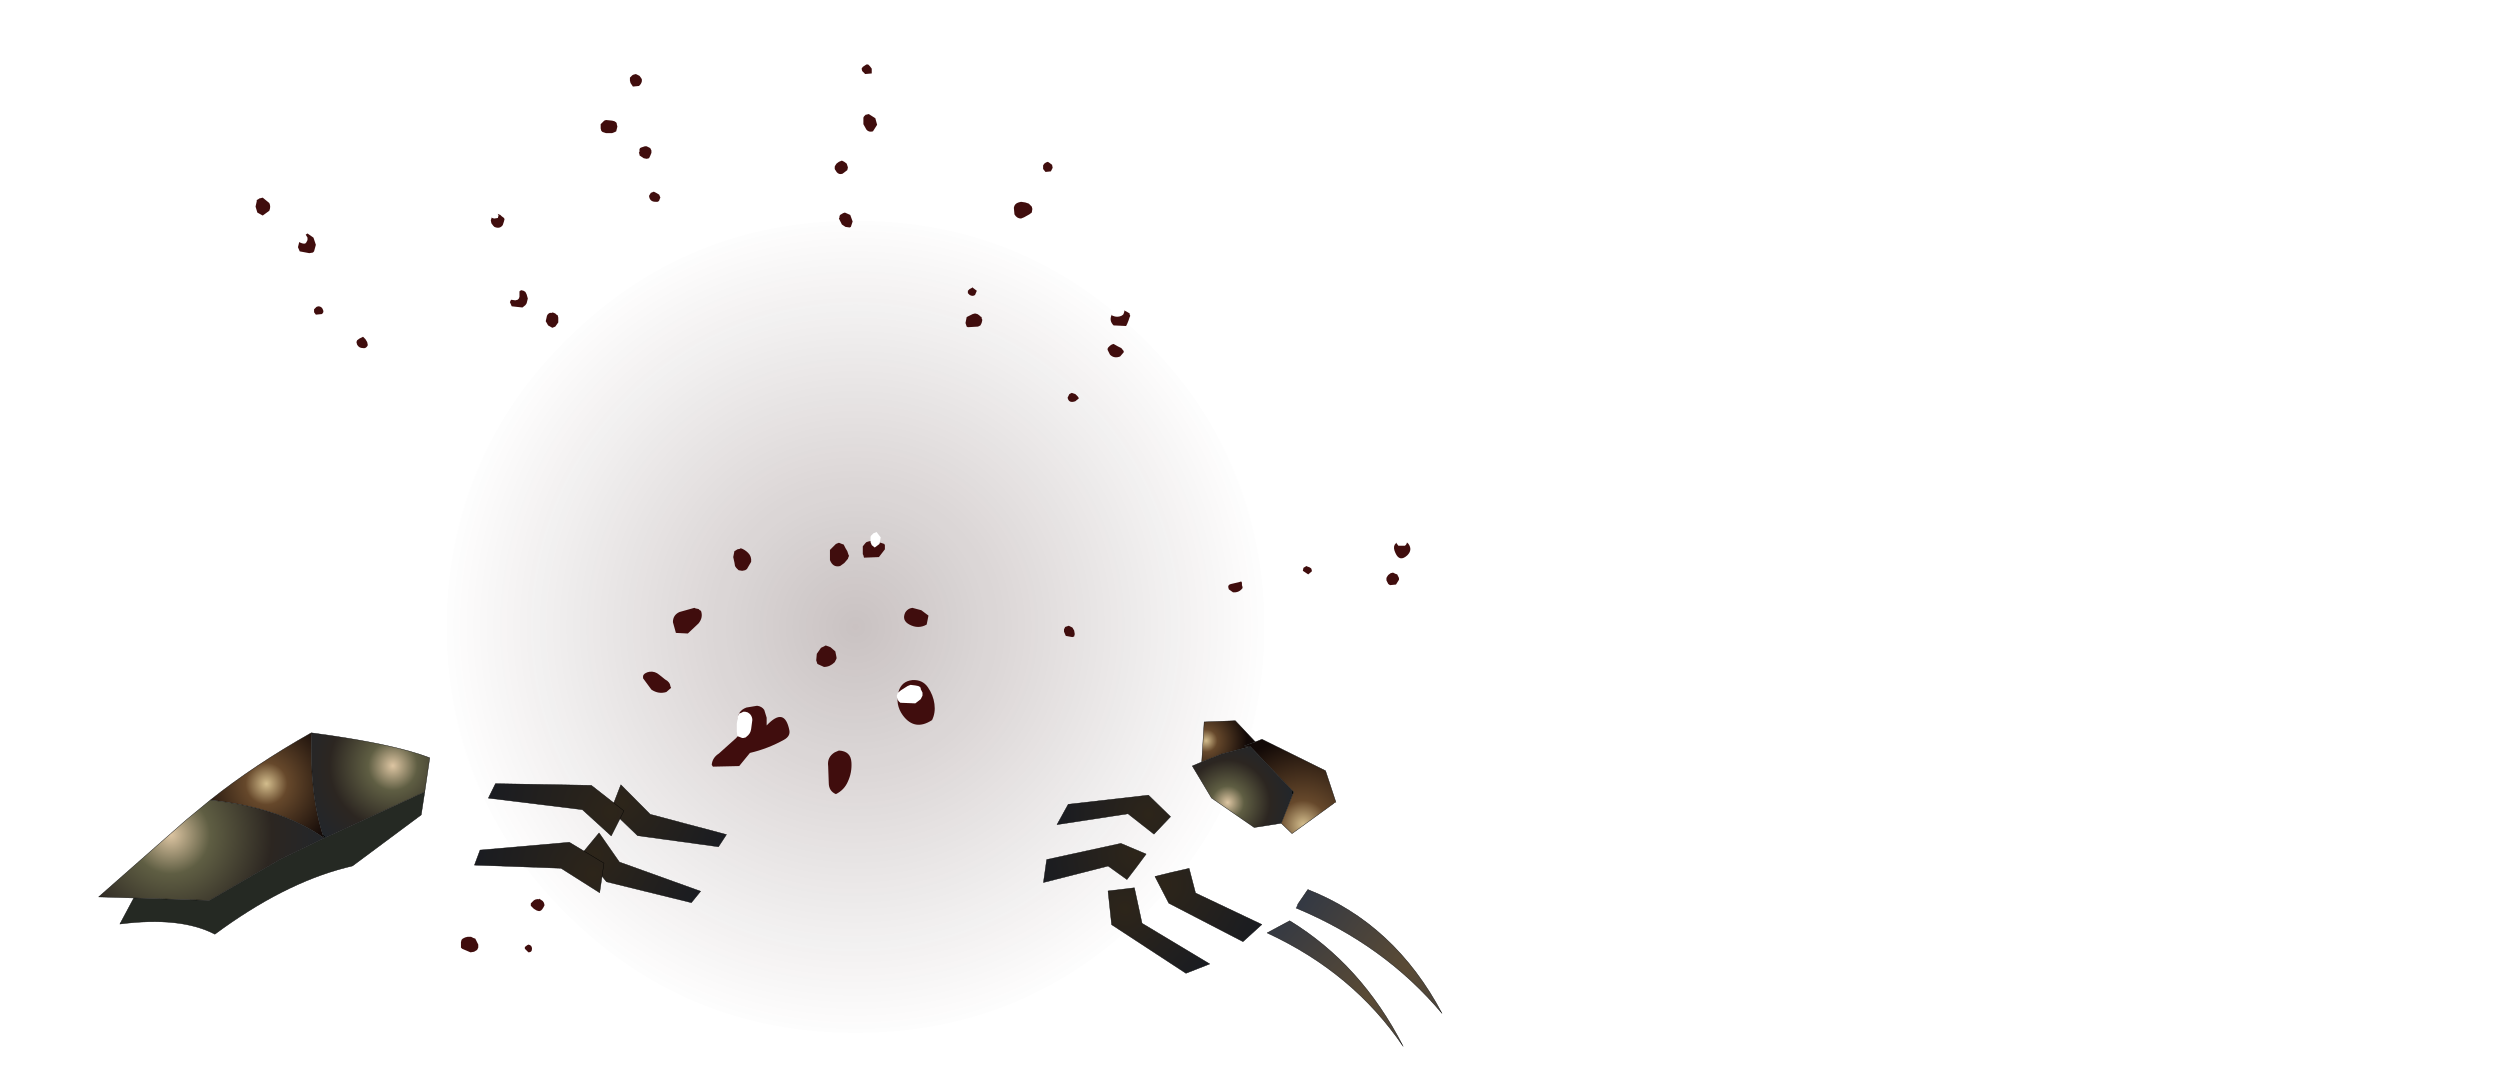 <?xml version="1.0" encoding="UTF-8" standalone="no"?>
<svg xmlns:ffdec="https://www.free-decompiler.com/flash" xmlns:xlink="http://www.w3.org/1999/xlink" ffdec:objectType="frame" height="182.2px" width="418.7px" xmlns="http://www.w3.org/2000/svg">
  <g transform="matrix(2.0, 0.0, 0.0, 2.0, 141.8, 83.6)">
    <use ffdec:characterId="144" height="19.95" id="shadower" transform="matrix(1.276, 0.188, 0.014, 0.731, -40.819, 19.66)" width="65.05" xlink:href="#sprite0"/>
    <use ffdec:characterId="161" height="55.6" transform="matrix(1.223, 0.0, 0.0, 1.223, -33.502, -23.308)" width="56.0" xlink:href="#sprite1"/>
    <use ffdec:characterId="2630" height="74.35" transform="matrix(1.0, 0.0, 0.0, 1.0, -49.5, -36.4)" width="96.7" xlink:href="#shape2"/>
    <filter id="filter0"/>
    <use ffdec:characterId="2611" filter="url(#filter0)" height="15.7" id="hand2" transform="matrix(-0.113, 0.596, -0.596, -0.113, 27.388, 25.188)" width="14.55" xlink:href="#sprite2"/>
    <filter id="filter1"/>
    <use ffdec:characterId="2617" filter="url(#filter1)" height="17.95" id="leg4" transform="matrix(0.196, -0.575, 0.575, 0.196, -22.639, 31.18)" width="13.3" xlink:href="#sprite4"/>
    <filter id="filter2"/>
    <use ffdec:characterId="2623" filter="url(#filter2)" height="21.15" id="chest" transform="matrix(0.474, -0.468, 0.468, 0.474, -62.874, 33.541)" width="42.4" xlink:href="#sprite6"/>
    <filter id="filter3"/>
    <use ffdec:characterId="2620" filter="url(#filter3)" height="14.4" id="foot1" transform="matrix(-0.668, 0.026, -0.026, -0.668, 41.067, 27.858)" width="17.8" xlink:href="#sprite8"/>
    <filter id="filter4"/>
    <use ffdec:characterId="2617" filter="url(#filter4)" height="17.95" id="leg3" transform="matrix(-0.07, 0.663, -0.663, -0.07, -18.462, 24.276)" width="13.3" xlink:href="#sprite4"/>
    <filter id="filter5"/>
    <use ffdec:characterId="2614" filter="url(#filter5)" height="23.0" id="head" transform="matrix(-0.556, 0.369, -0.369, -0.556, 50.241, 43.404)" width="12.9" xlink:href="#sprite10"/>
    <filter id="filter6"/>
    <use ffdec:characterId="2611" filter="url(#filter6)" height="15.7" id="hand1" transform="matrix(0.514, -0.425, 0.425, 0.514, 20.68, 33.808)" width="14.55" xlink:href="#sprite2"/>
  </g>
  <defs>
    <g id="sprite0" transform="matrix(1.0, 0.0, 0.0, 1.0, 32.5, 9.95)">
      <use ffdec:characterId="143" height="19.95" transform="matrix(1.0, 0.0, 0.0, 1.0, -32.5, -9.95)" width="65.05" xlink:href="#shape0"/>
    </g>
    <g id="shape0" transform="matrix(1.0, 0.0, 0.0, 1.0, 32.5, 9.95)">
      <path d="M1.45 8.25 Q-12.05 10.55 -22.0 9.8 -31.85 9.0 -32.45 5.6 -33.05 2.2 -24.0 -1.85 -14.9 -5.9 -1.4 -8.2 12.1 -10.55 22.0 -9.75 31.95 -9.0 32.5 -5.6 33.1 -2.2 24.0 1.85 14.95 5.9 1.45 8.25" fill="url(#gradient0)" fill-rule="evenodd" stroke="none"/>
    </g>
    <radialGradient cx="0" cy="0" gradientTransform="matrix(0.043, -0.007, 0.002, 0.011, 0.05, 0.0)" gradientUnits="userSpaceOnUse" id="gradient0" r="819.2" spreadMethod="pad">
      <stop offset="0.333" stop-color="#000000" stop-opacity="0.0"/>
      <stop offset="0.863" stop-color="#000000" stop-opacity="0.0"/>
      <stop offset="1.0" stop-color="#000000" stop-opacity="0.0"/>
    </radialGradient>
    <g id="sprite1" transform="matrix(1.0, 0.0, 0.0, 1.0, 28.0, 27.8)">
      <use ffdec:characterId="160" height="55.6" transform="matrix(1.0, 0.0, 0.0, 1.0, -28.0, -27.8)" width="56.0" xlink:href="#shape1"/>
    </g>
    <g id="shape1" transform="matrix(1.0, 0.0, 0.0, 1.0, 28.0, 27.8)">
      <path d="M0.0 -27.8 Q11.6 -27.8 19.8 -19.65 28.0 -11.5 28.0 0.0 28.0 11.5 19.8 19.65 11.6 27.8 0.0 27.8 -11.6 27.8 -19.8 19.65 -28.0 11.5 -28.0 0.0 -28.0 -11.5 -19.8 -19.65 -11.6 -27.8 0.0 -27.8" fill="url(#gradient1)" fill-rule="evenodd" stroke="none"/>
    </g>
    <radialGradient cx="0" cy="0" gradientTransform="matrix(0.035, 0.0, 0.0, 0.035, 0.0, 0.0)" gradientUnits="userSpaceOnUse" id="gradient1" r="819.2" spreadMethod="pad">
      <stop offset="0.0" stop-color="#270909" stop-opacity="0.247"/>
      <stop offset="1.0" stop-color="#270909" stop-opacity="0.0"/>
    </radialGradient>
    <g id="shape2" transform="matrix(1.0, 0.0, 0.0, 1.0, 49.5, 36.4)">
      <path d="M1.8 -36.4 L1.95 -36.25 2.1 -36.05 2.1 -35.75 2.1 -35.65 1.55 -35.6 1.3 -35.85 1.25 -36.05 1.35 -36.2 1.65 -36.4 1.8 -36.4 M1.85 -32.25 L2.4 -31.9 2.55 -31.35 2.2 -30.8 Q1.85 -30.7 1.65 -30.95 L1.4 -31.4 1.4 -31.95 1.45 -32.05 1.5 -32.1 1.6 -32.2 1.65 -32.2 1.85 -32.25 M0.1 -27.8 L0.1 -27.75 0.05 -27.55 -0.35 -27.25 Q-0.65 -27.15 -0.85 -27.4 L-0.9 -27.5 -0.95 -27.55 -1.0 -27.65 -1.0 -27.75 -1.0 -27.85 -0.95 -27.95 -0.85 -28.1 -0.65 -28.25 -0.4 -28.35 -0.2 -28.25 0.0 -28.1 0.1 -27.8 M14.6 -24.9 L14.95 -24.85 15.25 -24.75 15.5 -24.5 15.55 -24.3 15.5 -24.0 15.3 -23.85 14.85 -23.6 14.6 -23.5 Q14.25 -23.5 14.05 -23.85 L14.0 -24.4 Q14.05 -24.75 14.4 -24.85 L14.6 -24.9 M16.85 -28.25 L17.0 -28.15 17.2 -28.0 17.25 -27.75 17.2 -27.65 17.1 -27.45 16.65 -27.4 16.45 -27.65 16.45 -27.75 16.45 -27.85 16.45 -27.95 16.55 -28.1 16.7 -28.2 16.85 -28.25 M10.3 -17.1 L10.15 -17.25 10.15 -17.35 10.15 -17.45 10.3 -17.6 10.5 -17.7 10.5 -17.75 10.9 -17.45 10.75 -17.1 Q10.55 -16.95 10.3 -17.1 M10.95 -15.5 L11.1 -15.4 11.2 -15.3 11.3 -15.25 11.3 -15.15 11.35 -15.05 11.35 -14.95 11.3 -14.75 11.2 -14.55 11.0 -14.45 10.15 -14.4 10.05 -14.45 9.95 -14.75 10.05 -15.25 10.55 -15.5 10.75 -15.55 10.95 -15.5 M0.25 -22.75 L-0.1 -22.8 -0.4 -23.0 -0.6 -23.4 -0.65 -23.5 -0.6 -23.6 -0.6 -23.7 -0.55 -23.8 -0.3 -23.95 -0.15 -24.0 0.3 -23.8 0.5 -23.25 0.35 -22.8 0.25 -22.75 M19.0 -8.85 L19.15 -8.8 19.35 -8.6 19.45 -8.45 19.15 -8.2 Q18.6 -8.0 18.5 -8.5 L18.65 -8.8 18.85 -8.9 19.0 -8.85 M23.05 -15.8 L23.25 -15.8 23.45 -15.7 23.7 -15.55 23.7 -15.45 23.75 -15.35 23.7 -15.25 23.6 -14.95 23.5 -14.7 23.4 -14.5 22.35 -14.55 Q21.95 -14.95 22.2 -15.45 22.3 -15.7 22.55 -15.75 L22.85 -15.85 23.05 -15.8 M22.35 -13.0 L22.7 -12.8 23.0 -12.65 23.2 -12.4 23.2 -12.3 22.9 -11.95 Q22.4 -11.75 22.05 -12.1 L21.85 -12.5 21.85 -12.6 21.9 -12.7 22.05 -12.85 22.2 -12.95 22.35 -13.0 M46.95 3.65 L47.05 3.75 Q47.4 4.25 46.95 4.7 46.3 5.3 45.95 4.5 45.55 3.65 46.5 3.5 L46.75 3.55 46.95 3.65 M45.55 6.2 L45.75 6.15 45.95 6.25 46.1 6.3 46.2 6.5 46.25 6.6 46.25 6.75 46.0 7.15 45.5 7.2 45.35 7.1 45.3 7.0 45.2 6.8 45.2 6.6 45.25 6.5 45.35 6.35 45.55 6.2 M38.25 5.75 L38.5 5.6 38.6 5.65 38.75 5.7 38.9 5.8 38.95 5.95 38.95 6.05 38.65 6.3 38.2 6.0 38.25 5.75 M33.05 6.9 L33.1 7.0 33.1 7.2 33.15 7.35 33.15 7.45 Q32.85 7.85 32.35 7.8 L32.0 7.55 31.95 7.35 Q31.95 7.15 32.2 7.1 L32.85 6.95 33.0 6.9 33.05 6.9 M18.6 10.6 L18.9 10.75 19.05 11.0 19.1 11.3 19.05 11.5 18.9 11.55 18.35 11.45 18.2 11.1 18.2 11.0 18.2 10.9 18.3 10.7 18.45 10.65 18.6 10.6 M2.35 3.55 L2.5 3.6 2.85 3.65 3.15 3.75 3.2 3.85 3.2 4.2 2.7 4.85 1.45 4.9 1.4 4.7 1.35 4.6 1.35 4.5 1.35 4.35 1.35 3.95 1.55 3.7 1.65 3.6 1.8 3.55 2.0 3.5 2.35 3.55 M0.2 4.75 L0.15 4.85 0.1 5.0 -0.2 5.35 -0.55 5.6 Q-1.15 5.75 -1.4 5.1 L-1.4 4.25 -0.9 3.75 -0.65 3.65 -0.4 3.75 -0.25 3.8 -0.2 3.9 -0.1 4.1 0.05 4.35 0.15 4.65 0.2 4.75 M5.5 9.1 L6.25 9.3 6.85 9.75 6.7 10.5 Q6.0 10.9 5.25 10.5 4.6 10.15 4.9 9.5 5.05 9.25 5.3 9.15 L5.5 9.1 M0.1 23.65 Q-0.2 24.35 -0.9 24.7 -1.5 24.45 -1.5 23.75 L-1.55 22.35 Q-1.65 21.6 -1.0 21.2 L-0.65 21.05 Q0.35 21.1 0.4 22.05 0.45 22.9 0.1 23.65 M6.8 15.75 Q7.25 16.4 7.35 17.15 7.45 17.9 7.15 18.5 5.7 19.45 4.7 18.1 4.05 17.2 4.35 16.1 4.6 15.25 5.5 15.15 6.35 15.1 6.8 15.75 M-49.15 -25.2 L-49.1 -25.2 -48.9 -25.25 -48.35 -24.8 Q-48.2 -24.5 -48.35 -24.15 L-48.9 -23.75 -49.35 -24.0 -49.5 -24.5 -49.4 -24.95 -49.4 -25.05 -49.3 -25.1 -49.15 -25.2 M-45.15 -22.25 L-44.65 -21.9 -44.45 -21.3 -44.6 -20.75 -44.7 -20.65 -45.0 -20.6 -45.8 -20.75 -45.95 -21.1 -45.8 -21.7 -45.3 -22.15 -45.15 -22.25 M-43.95 -15.5 L-44.45 -15.45 -44.6 -15.65 -44.6 -15.9 -44.4 -16.1 -44.25 -16.15 Q-43.95 -16.15 -43.85 -15.85 -43.75 -15.65 -43.95 -15.5 M-41.05 -13.15 L-41.0 -13.3 -40.8 -13.45 -40.5 -13.6 -40.3 -13.4 -40.15 -13.15 -40.1 -12.9 -40.15 -12.8 Q-40.3 -12.6 -40.5 -12.65 -40.85 -12.65 -41.0 -12.95 L-41.05 -13.15 M-17.45 -35.5 L-17.35 -35.45 -17.2 -35.25 -17.15 -35.15 -17.15 -35.0 Q-17.2 -34.75 -17.4 -34.6 L-17.9 -34.55 -18.0 -34.7 -18.1 -34.85 -18.15 -35.05 -18.15 -35.3 -18.05 -35.4 -17.95 -35.5 -17.85 -35.55 -17.65 -35.6 -17.45 -35.5 M-19.25 -31.0 L-19.3 -30.8 -19.4 -30.75 -19.65 -30.65 -20.15 -30.65 -20.45 -30.75 -20.55 -30.85 -20.6 -31.05 -20.6 -31.4 -20.3 -31.7 -20.15 -31.75 -19.65 -31.7 -19.45 -31.65 -19.3 -31.55 -19.25 -31.45 -19.25 -31.4 -19.2 -31.2 -19.25 -31.0 M-16.55 -29.45 L-16.45 -29.4 -16.4 -29.3 -16.35 -29.2 -16.35 -29.0 -16.45 -28.75 -16.55 -28.55 -16.75 -28.5 -17.0 -28.55 -17.3 -28.75 -17.35 -28.8 -17.35 -28.9 -17.4 -29.0 -17.35 -29.1 -17.35 -29.3 -17.3 -29.4 -17.2 -29.45 -17.05 -29.5 -16.9 -29.55 -16.75 -29.55 -16.55 -29.45 M-15.95 -25.65 L-15.7 -25.5 -15.6 -25.25 -15.65 -25.15 Q-15.7 -24.85 -16.0 -24.9 -16.5 -24.9 -16.55 -25.4 L-16.4 -25.65 -16.15 -25.75 -15.95 -25.65 M-28.7 -23.25 L-28.8 -22.95 Q-29.05 -22.6 -29.5 -22.8 L-29.6 -22.9 -29.75 -23.1 -29.8 -23.35 -29.7 -23.65 -29.6 -23.7 -29.5 -23.8 -29.25 -23.85 -29.25 -23.9 -29.0 -23.8 -28.9 -23.7 -28.7 -23.55 -28.65 -23.45 -28.7 -23.25 M-27.15 -16.05 L-28.05 -16.15 -28.2 -16.5 -27.9 -17.15 -27.25 -17.5 -27.05 -17.45 -26.9 -17.35 -26.8 -17.15 -26.7 -16.8 -26.8 -16.4 -26.9 -16.25 -27.15 -16.05 M-24.65 -15.65 L-24.4 -15.55 -24.3 -15.45 -24.2 -15.4 -24.15 -15.2 -24.15 -14.8 -24.4 -14.45 -24.65 -14.35 -25.0 -14.55 -25.2 -14.9 -25.1 -15.35 -25.05 -15.45 -24.95 -15.55 -24.85 -15.6 -24.65 -15.6 -24.65 -15.65 M-9.3 4.3 L-9.15 4.2 -8.9 4.15 -8.9 4.1 Q-8.55 4.2 -8.25 4.5 -7.95 4.8 -8.0 5.25 L-8.35 5.85 -8.5 5.95 -8.75 6.0 -9.05 5.95 -9.15 5.85 -9.25 5.75 -9.35 5.6 -9.4 5.3 -9.5 4.85 -9.4 4.35 -9.3 4.3 M-12.4 9.2 L-12.3 9.3 -12.2 9.35 Q-12.0 9.9 -12.4 10.4 L-13.3 11.25 -14.3 11.2 -14.55 10.3 Q-14.55 9.7 -14.0 9.45 L-12.75 9.1 -12.65 9.15 -12.4 9.2 M-14.7 15.8 L-15.1 16.15 Q-15.75 16.35 -16.35 15.95 L-17.05 15.0 -17.05 14.9 -17.05 14.8 -17.0 14.7 -16.9 14.6 -16.7 14.5 -16.5 14.45 Q-16.05 14.4 -15.7 14.7 L-15.2 15.1 Q-14.8 15.3 -14.75 15.7 L-14.7 15.8 M-10.7 21.3 L-9.25 20.0 -8.8 19.45 -8.75 19.35 -9.1 18.6 Q-9.2 17.75 -8.4 17.45 L-7.5 17.3 Q-7.1 17.35 -6.9 17.65 L-6.7 18.3 -6.7 18.95 Q-5.2 17.35 -4.8 19.35 -4.7 19.85 -5.25 20.15 -6.6 20.9 -8.1 21.25 L-9.0 22.35 -11.2 22.4 -11.3 22.25 Q-11.25 21.65 -10.7 21.3 M-2.15 12.45 L-1.75 12.25 -1.35 12.4 -0.95 12.75 -0.85 13.25 -0.85 13.35 -1.0 13.65 Q-1.4 14.05 -1.9 14.05 L-2.45 13.8 -2.55 13.5 -2.5 12.95 -2.15 12.45 M-25.6 33.55 L-25.45 33.65 -25.35 33.8 -25.3 34.0 -25.35 34.1 -25.4 34.2 -25.5 34.35 -25.6 34.45 -25.75 34.5 -25.95 34.45 -26.2 34.3 -26.45 34.05 -26.45 33.95 -26.45 33.85 -26.3 33.7 Q-26.1 33.45 -25.75 33.5 L-25.75 33.45 -25.6 33.55 M-32.05 36.75 L-31.95 36.7 -31.75 36.65 -31.65 36.65 -31.45 36.65 -31.25 36.75 -31.1 36.8 -31.0 37.0 -30.95 37.1 -30.85 37.3 -30.85 37.55 -30.95 37.75 -31.2 37.9 -31.5 37.95 -32.2 37.65 -32.3 37.55 -32.3 37.45 -32.3 37.4 -32.3 37.3 -32.3 37.1 -32.25 36.9 -32.15 36.8 -32.05 36.75 M-26.35 37.65 Q-26.35 37.95 -26.65 37.95 L-26.95 37.65 -26.95 37.55 -26.95 37.5 -26.75 37.35 -26.65 37.3 Q-26.35 37.35 -26.35 37.65" fill="#400d0d" fill-rule="evenodd" stroke="none"/>
      <path d="M23.05 -16.25 L23.15 -16.2 23.2 -16.1 23.25 -16.0 23.25 -15.9 23.25 -15.7 23.2 -15.55 23.15 -15.45 23.0 -15.35 Q22.65 -15.2 22.3 -15.35 L22.2 -15.4 22.15 -15.5 22.1 -15.6 22.1 -15.8 22.15 -15.95 22.2 -16.15 22.3 -16.25 22.45 -16.3 22.6 -16.35 22.85 -16.35 23.05 -16.25 M46.45 3.05 L46.6 3.0 46.85 3.2 46.95 3.45 46.9 3.7 46.85 3.8 46.75 3.9 46.2 3.9 46.05 3.7 46.05 3.6 46.0 3.5 46.05 3.4 46.1 3.3 46.2 3.2 46.3 3.15 46.35 3.05 46.45 3.05 M2.25 2.85 L2.4 2.8 2.5 2.75 2.85 3.2 2.75 3.75 2.35 4.05 2.1 3.85 2.0 3.6 2.0 3.25 2.0 3.15 2.05 3.05 2.25 2.85 M6.35 16.45 L6.2 16.75 5.75 17.1 4.5 17.05 Q4.2 16.85 4.2 16.45 L4.25 16.3 4.3 16.2 4.55 16.0 5.1 15.65 5.35 15.55 5.75 15.6 6.0 15.65 6.1 15.7 6.2 15.8 6.2 15.9 6.35 16.2 6.35 16.45 M-45.3 -22.15 L-45.15 -21.9 -45.15 -21.8 -45.15 -21.7 -45.2 -21.6 -45.25 -21.5 -45.35 -21.4 -45.5 -21.4 Q-45.75 -21.45 -45.95 -21.6 L-46.1 -22.0 -45.75 -22.3 -45.5 -22.3 -45.3 -22.15 M-29.45 -24.15 L-29.25 -23.95 -29.15 -23.75 -29.2 -23.6 -29.2 -23.55 -29.5 -23.5 Q-29.9 -23.55 -29.75 -23.9 L-29.55 -24.1 -29.45 -24.15 M-27.4 -17.25 L-27.4 -16.95 -27.45 -16.8 -27.55 -16.7 -27.75 -16.65 -28.1 -16.7 -28.2 -16.8 -28.3 -16.9 -28.35 -16.95 -28.4 -17.15 -28.35 -17.45 -28.3 -17.55 -28.2 -17.6 -28.1 -17.7 -27.9 -17.75 -27.9 -17.8 -27.75 -17.75 -27.55 -17.7 -27.45 -17.65 -27.4 -17.55 -27.4 -17.45 -27.4 -17.25 M-8.5 17.8 L-8.3 17.85 -8.15 17.95 -8.05 18.05 Q-7.9 18.25 -7.9 18.5 L-8.0 19.25 Q-8.05 19.65 -8.4 19.9 L-8.45 19.95 -8.65 20.0 -8.75 20.0 -9.0 19.9 -9.15 19.85 -9.2 19.45 -9.2 18.8 -9.1 18.15 -9.0 17.95 -8.85 17.9 -8.65 17.8 -8.5 17.8" fill="#ffffff" fill-rule="evenodd" stroke="none"/>
    </g>
    <g id="sprite2" transform="matrix(1.0, 0.0, 0.0, 1.0, 8.5, 5.75)">
      <use ffdec:characterId="2610" height="15.7" transform="matrix(1.0, 0.0, 0.0, 1.0, -8.5, -5.75)" width="14.55" xlink:href="#sprite3"/>
    </g>
    <g id="sprite3" transform="matrix(1.0, 0.0, 0.0, 1.0, 8.5, 5.75)">
      <use ffdec:characterId="2609" height="15.7" transform="matrix(1.0, 0.0, 0.0, 1.0, -8.5, -5.75)" width="14.55" xlink:href="#shape3"/>
    </g>
    <g id="shape3" transform="matrix(1.0, 0.0, 0.0, 1.0, 8.5, 5.75)">
      <path d="M-6.15 -5.75 L-3.35 -3.95 -5.45 0.1 -2.15 9.45 -5.2 8.45 -8.5 -2.2 -6.15 -5.75" fill="url(#gradient2)" fill-rule="evenodd" stroke="none"/>
      <path d="M2.15 1.45 L6.05 9.8 2.85 9.95 -1.25 0.3 -0.45 -3.4 Q1.55 -2.45 3.5 -1.45 L2.15 1.45" fill="url(#gradient3)" fill-rule="evenodd" stroke="none"/>
      <path d="M-6.15 -5.75 L-8.5 -2.2 -5.2 8.45 -2.15 9.45 -5.45 0.1 -3.35 -3.95 -6.15 -5.75 M2.15 1.45 L3.5 -1.45 Q1.55 -2.45 -0.45 -3.4 L-1.25 0.3 2.85 9.95 6.05 9.8 2.15 1.45 Z" fill="none" stroke="#000000" stroke-linecap="round" stroke-linejoin="round" stroke-width="0.05"/>
    </g>
    <radialGradient cx="0" cy="0" gradientTransform="matrix(0.015, 0.0, 0.0, 0.015, -5.9, -2.7)" gradientUnits="userSpaceOnUse" id="gradient2" r="819.2" spreadMethod="pad">
      <stop offset="0.0" stop-color="#2d251a"/>
      <stop offset="1.0" stop-color="#1a1c21"/>
    </radialGradient>
    <radialGradient cx="0" cy="0" gradientTransform="matrix(0.016, 0.0, 0.0, 0.016, -0.25, -1.85)" gradientUnits="userSpaceOnUse" id="gradient3" r="819.2" spreadMethod="pad">
      <stop offset="0.0" stop-color="#2d251a"/>
      <stop offset="1.0" stop-color="#1a1c21"/>
    </radialGradient>
    <g id="sprite4" transform="matrix(1.0, 0.0, 0.0, 1.0, 12.5, 5.9)">
      <use ffdec:characterId="2616" height="17.95" transform="matrix(1.0, 0.0, 0.0, 1.0, -12.5, -5.9)" width="13.3" xlink:href="#sprite5"/>
    </g>
    <g id="sprite5" transform="matrix(1.0, 0.0, 0.0, 1.0, 12.5, 5.9)">
      <use ffdec:characterId="2615" height="17.95" transform="matrix(1.0, 0.0, 0.0, 1.0, -12.5, -5.9)" width="13.3" xlink:href="#shape4"/>
    </g>
    <g id="shape4" transform="matrix(1.0, 0.0, 0.0, 1.0, 12.5, 5.9)">
      <path d="M-9.75 -5.9 L-6.45 -4.65 -9.35 -0.7 -9.55 11.2 -11.45 10.5 -12.5 -1.5 -9.75 -5.9" fill="url(#gradient4)" fill-rule="evenodd" stroke="none"/>
      <path d="M-1.75 1.2 L-1.0 12.05 -2.95 11.55 -5.1 0.5 -2.95 -4.1 0.8 -3.95 -1.75 1.2" fill="url(#gradient5)" fill-rule="evenodd" stroke="none"/>
      <path d="M-9.75 -5.9 L-12.5 -1.5 -11.45 10.5 -9.55 11.2 -9.35 -0.7 -6.45 -4.65 -9.75 -5.9 M-1.75 1.2 L0.8 -3.95 -2.95 -4.1 -5.1 0.5 -2.95 11.55 -1.0 12.05 -1.75 1.2 Z" fill="none" stroke="#000000" stroke-linecap="round" stroke-linejoin="round" stroke-width="0.05"/>
    </g>
    <radialGradient cx="0" cy="0" gradientTransform="matrix(0.019, 0.0, 0.0, 0.019, -9.45, -4.25)" gradientUnits="userSpaceOnUse" id="gradient4" r="819.2" spreadMethod="pad">
      <stop offset="0.0" stop-color="#2d251a"/>
      <stop offset="1.0" stop-color="#1a1c21"/>
    </radialGradient>
    <radialGradient cx="0" cy="0" gradientTransform="matrix(0.018, 0.0, 0.0, 0.018, -1.5, -2.9)" gradientUnits="userSpaceOnUse" id="gradient5" r="819.2" spreadMethod="pad">
      <stop offset="0.0" stop-color="#2d251a"/>
      <stop offset="1.0" stop-color="#1a1c21"/>
    </radialGradient>
    <g id="sprite6" transform="matrix(1.0, 0.0, 0.0, 1.0, 27.9, 17.3)">
      <use ffdec:characterId="2622" height="21.15" transform="matrix(1.0, 0.0, 0.0, 1.0, -27.9, -17.3)" width="42.4" xlink:href="#sprite7"/>
    </g>
    <g id="sprite7" transform="matrix(1.0, 0.0, 0.0, 1.0, 27.95, 17.25)">
      <use ffdec:characterId="2621" height="21.15" transform="matrix(1.0, 0.0, 0.0, 1.0, -27.95, -17.25)" width="42.4" xlink:href="#shape5"/>
    </g>
    <g id="shape5" transform="matrix(1.0, 0.0, 0.0, 1.0, 27.95, 17.25)">
      <path d="M-2.1 -2.65 L-2.0 -2.55 -2.05 -2.55 -2.1 -2.6 -2.1 -2.65 -2.05 -2.55 -2.1 -2.65" fill="#999999" fill-rule="evenodd" stroke="none"/>
      <path d="M11.0 2.15 L8.65 3.9 -2.0 2.4 -2.85 1.9 Q-9.85 -2.15 -20.35 -3.65 -21.85 -8.3 -27.95 -12.95 L-24.4 -14.05 -17.85 -7.15 -7.8 -4.55 -2.1 -2.6 -2.05 -2.55 -2.0 -2.55 11.0 2.15" fill="#252923" fill-rule="evenodd" stroke="none"/>
      <path d="M-8.9 -16.05 Q-1.9 -15.3 6.05 -13.15 L6.1 -13.1 Q0.5 -7.9 -2.1 -2.65 -3.25 -9.1 -8.9 -16.05" fill="url(#gradient6)" fill-rule="evenodd" stroke="none"/>
      <path d="M-24.4 -14.05 L-27.45 -17.25 -12.8 -16.4 -8.9 -16.05 Q-3.25 -9.1 -2.1 -2.65 L-2.1 -2.6 -7.8 -4.55 -17.85 -7.15 -24.4 -14.05" fill="url(#gradient7)" fill-rule="evenodd" stroke="none"/>
      <path d="M6.1 -13.1 Q12.45 -4.9 14.45 -0.45 L11.0 2.15 -2.0 -2.55 -2.1 -2.65 Q0.5 -7.9 6.1 -13.1" fill="url(#gradient8)" fill-rule="evenodd" stroke="none"/>
      <path d="M6.1 -13.1 Q12.45 -4.9 14.45 -0.45 L11.0 2.15 8.65 3.9 -2.0 2.4 -2.85 1.9 Q-9.85 -2.15 -20.35 -3.65 -21.85 -8.3 -27.95 -12.95 L-24.4 -14.05 -27.45 -17.25 -12.8 -16.4 -8.9 -16.05 Q-1.9 -15.3 6.05 -13.15 L6.1 -13.1 Q0.5 -7.9 -2.1 -2.65 -3.25 -9.1 -8.9 -16.05 M-2.0 -2.55 L11.0 2.15 M-2.05 -2.55 L-2.0 -2.55 M-2.1 -2.6 L-2.05 -2.55 -2.1 -2.65 M-2.1 -2.6 L-7.8 -4.55 -17.85 -7.15 -24.4 -14.05" fill="none" stroke="#000000" stroke-linecap="round" stroke-linejoin="round" stroke-width="0.05"/>
    </g>
    <radialGradient cx="0" cy="0" gradientTransform="matrix(0.013, 0.0, 0.0, 0.013, -2.45, -12.55)" gradientUnits="userSpaceOnUse" id="gradient6" r="819.2" spreadMethod="pad">
      <stop offset="0.004" stop-color="#d1bb8b"/>
      <stop offset="0.247" stop-color="#66482b"/>
      <stop offset="0.894" stop-color="#120907"/>
    </radialGradient>
    <radialGradient cx="0" cy="0" gradientTransform="matrix(0.024, 0.0, 0.0, 0.024, -15.5, -16.45)" gradientUnits="userSpaceOnUse" id="gradient7" r="819.2" spreadMethod="pad">
      <stop offset="0.0" stop-color="#ddc5a2"/>
      <stop offset="0.251" stop-color="#5f5e43"/>
      <stop offset="0.647" stop-color="#2c2621"/>
      <stop offset="1.0" stop-color="#22262b"/>
      <stop offset="1.0" stop-color="#070a0a"/>
    </radialGradient>
    <radialGradient cx="0" cy="0" gradientTransform="matrix(0.015, 0.0, 0.0, 0.015, 10.45, -3.0)" gradientUnits="userSpaceOnUse" id="gradient8" r="819.2" spreadMethod="pad">
      <stop offset="0.0" stop-color="#ddc5a2"/>
      <stop offset="0.251" stop-color="#5f5e43"/>
      <stop offset="0.647" stop-color="#2c2621"/>
      <stop offset="1.0" stop-color="#22262b"/>
      <stop offset="1.0" stop-color="#070a0a"/>
    </radialGradient>
    <g id="sprite8" transform="matrix(1.0, 0.0, 0.0, 1.0, 8.9, 2.9)">
      <use ffdec:characterId="2619" height="14.4" transform="matrix(1.0, 0.0, 0.0, 1.0, -8.9, -2.9)" width="17.8" xlink:href="#sprite9"/>
    </g>
    <g id="sprite9" transform="matrix(1.0, 0.0, 0.0, 1.0, 8.85, 2.9)">
      <use ffdec:characterId="2618" height="14.4" transform="matrix(1.0, 0.0, 0.0, 1.0, -8.85, -2.9)" width="17.8" xlink:href="#shape6"/>
    </g>
    <g id="shape6" transform="matrix(1.0, 0.0, 0.0, 1.0, 8.85, 2.9)">
      <path d="M-8.6 0.7 L-3.2 -2.9 -1.9 -1.55 -3.6 2.3 1.6 8.2 2.4 8.3 0.95 8.75 0.1 9.05 -7.7 4.8 -8.85 0.8 -8.6 0.7" fill="url(#gradient9)" fill-rule="evenodd" stroke="none"/>
      <path d="M7.75 6.5 L7.25 11.5 3.35 11.5 0.95 8.75 2.4 8.3 1.6 8.2 5.25 7.4 7.75 6.5" fill="url(#gradient10)" fill-rule="evenodd" stroke="none"/>
      <path d="M-1.9 -1.55 L1.5 -1.95 6.7 1.95 8.95 6.05 7.75 6.5 5.25 7.4 1.6 8.2 -3.6 2.3 -1.9 -1.55" fill="url(#gradient11)" fill-rule="evenodd" stroke="none"/>
      <path d="M-8.6 0.7 L-3.2 -2.9 -1.9 -1.55 1.5 -1.95 6.7 1.95 8.95 6.05 7.75 6.5 7.25 11.5 3.35 11.5 0.95 8.75 0.1 9.05 -7.7 4.8 -8.85 0.8 M0.95 8.75 L2.4 8.3 1.6 8.2 -3.6 2.3 -1.9 -1.55 M1.6 8.2 L5.25 7.4 7.75 6.5" fill="none" stroke="#000000" stroke-linecap="round" stroke-linejoin="round" stroke-width="0.05"/>
    </g>
    <radialGradient cx="0" cy="0" gradientTransform="matrix(0.015, 0.0, 0.0, 0.015, -4.65, -1.85)" gradientUnits="userSpaceOnUse" id="gradient9" r="819.2" spreadMethod="pad">
      <stop offset="0.004" stop-color="#d1bb8b"/>
      <stop offset="0.247" stop-color="#66482b"/>
      <stop offset="0.894" stop-color="#120907"/>
    </radialGradient>
    <radialGradient cx="0" cy="0" gradientTransform="matrix(0.007, 0.0, 0.0, 0.007, 7.1, 9.15)" gradientUnits="userSpaceOnUse" id="gradient10" r="819.2" spreadMethod="pad">
      <stop offset="0.004" stop-color="#d1bb8b"/>
      <stop offset="0.247" stop-color="#66482b"/>
      <stop offset="0.894" stop-color="#120907"/>
    </radialGradient>
    <radialGradient cx="0" cy="0" gradientTransform="matrix(0.01, 0.0, 0.0, 0.01, 4.7, 1.3)" gradientUnits="userSpaceOnUse" id="gradient11" r="819.2" spreadMethod="pad">
      <stop offset="0.0" stop-color="#ddc5a2"/>
      <stop offset="0.251" stop-color="#5f5e43"/>
      <stop offset="0.647" stop-color="#2c2621"/>
      <stop offset="1.0" stop-color="#22262b"/>
      <stop offset="1.0" stop-color="#070a0a"/>
    </radialGradient>
    <g id="sprite10" transform="matrix(1.0, 0.0, 0.0, 1.0, 7.45, 19.9)">
      <use ffdec:characterId="2613" height="23.0" transform="matrix(1.0, 0.0, 0.0, 1.0, -7.45, -19.9)" width="12.9" xlink:href="#sprite11"/>
    </g>
    <g id="sprite11" transform="matrix(1.0, 0.0, 0.0, 1.0, 7.8, 20.0)">
      <use ffdec:characterId="2612" height="23.0" transform="matrix(1.0, 0.0, 0.0, 1.0, -7.8, -20.0)" width="12.9" xlink:href="#shape7"/>
    </g>
    <g id="shape7" transform="matrix(1.0, 0.0, 0.0, 1.0, 7.8, 20.0)">
      <path d="M-2.15 3.0 L-2.2 3.0 -2.2 2.95 -2.15 3.0" fill="#999999" fill-rule="evenodd" stroke="none"/>
      <path d="M-2.2 2.95 Q-8.85 -6.6 -7.6 -19.25 -6.35 -8.1 0.35 1.9 L-0.05 2.15 -2.15 3.0 -2.2 2.95" fill="url(#gradient12)" fill-rule="evenodd" stroke="none"/>
      <path d="M5.1 1.3 L1.9 1.0 Q-2.55 -8.55 -1.25 -20.0 -1.15 -8.85 5.1 1.3" fill="url(#gradient13)" fill-rule="evenodd" stroke="none"/>
      <path d="M-2.15 3.0 L-2.2 3.0 -2.2 2.95 Q-8.85 -6.6 -7.6 -19.25 -6.35 -8.1 0.35 1.9 M-0.05 2.15 L-2.15 3.0 M5.1 1.3 Q-1.15 -8.85 -1.25 -20.0 -2.55 -8.55 1.9 1.0 L5.1 1.3 Z" fill="none" stroke="#000000" stroke-linecap="round" stroke-linejoin="round" stroke-width="0.05"/>
    </g>
    <radialGradient cx="0" cy="0" gradientTransform="matrix(0.019, 0.0, 0.0, 0.019, -7.55, -11.9)" gradientUnits="userSpaceOnUse" id="gradient12" r="819.2" spreadMethod="pad">
      <stop offset="0.0" stop-color="#5b4b35"/>
      <stop offset="1.0" stop-color="#343943"/>
    </radialGradient>
    <radialGradient cx="0" cy="0" gradientTransform="matrix(0.019, 0.0, 0.0, 0.019, -0.9, -12.9)" gradientUnits="userSpaceOnUse" id="gradient13" r="819.2" spreadMethod="pad">
      <stop offset="0.0" stop-color="#5b4b35"/>
      <stop offset="1.0" stop-color="#343943"/>
    </radialGradient>
  </defs>
</svg>
